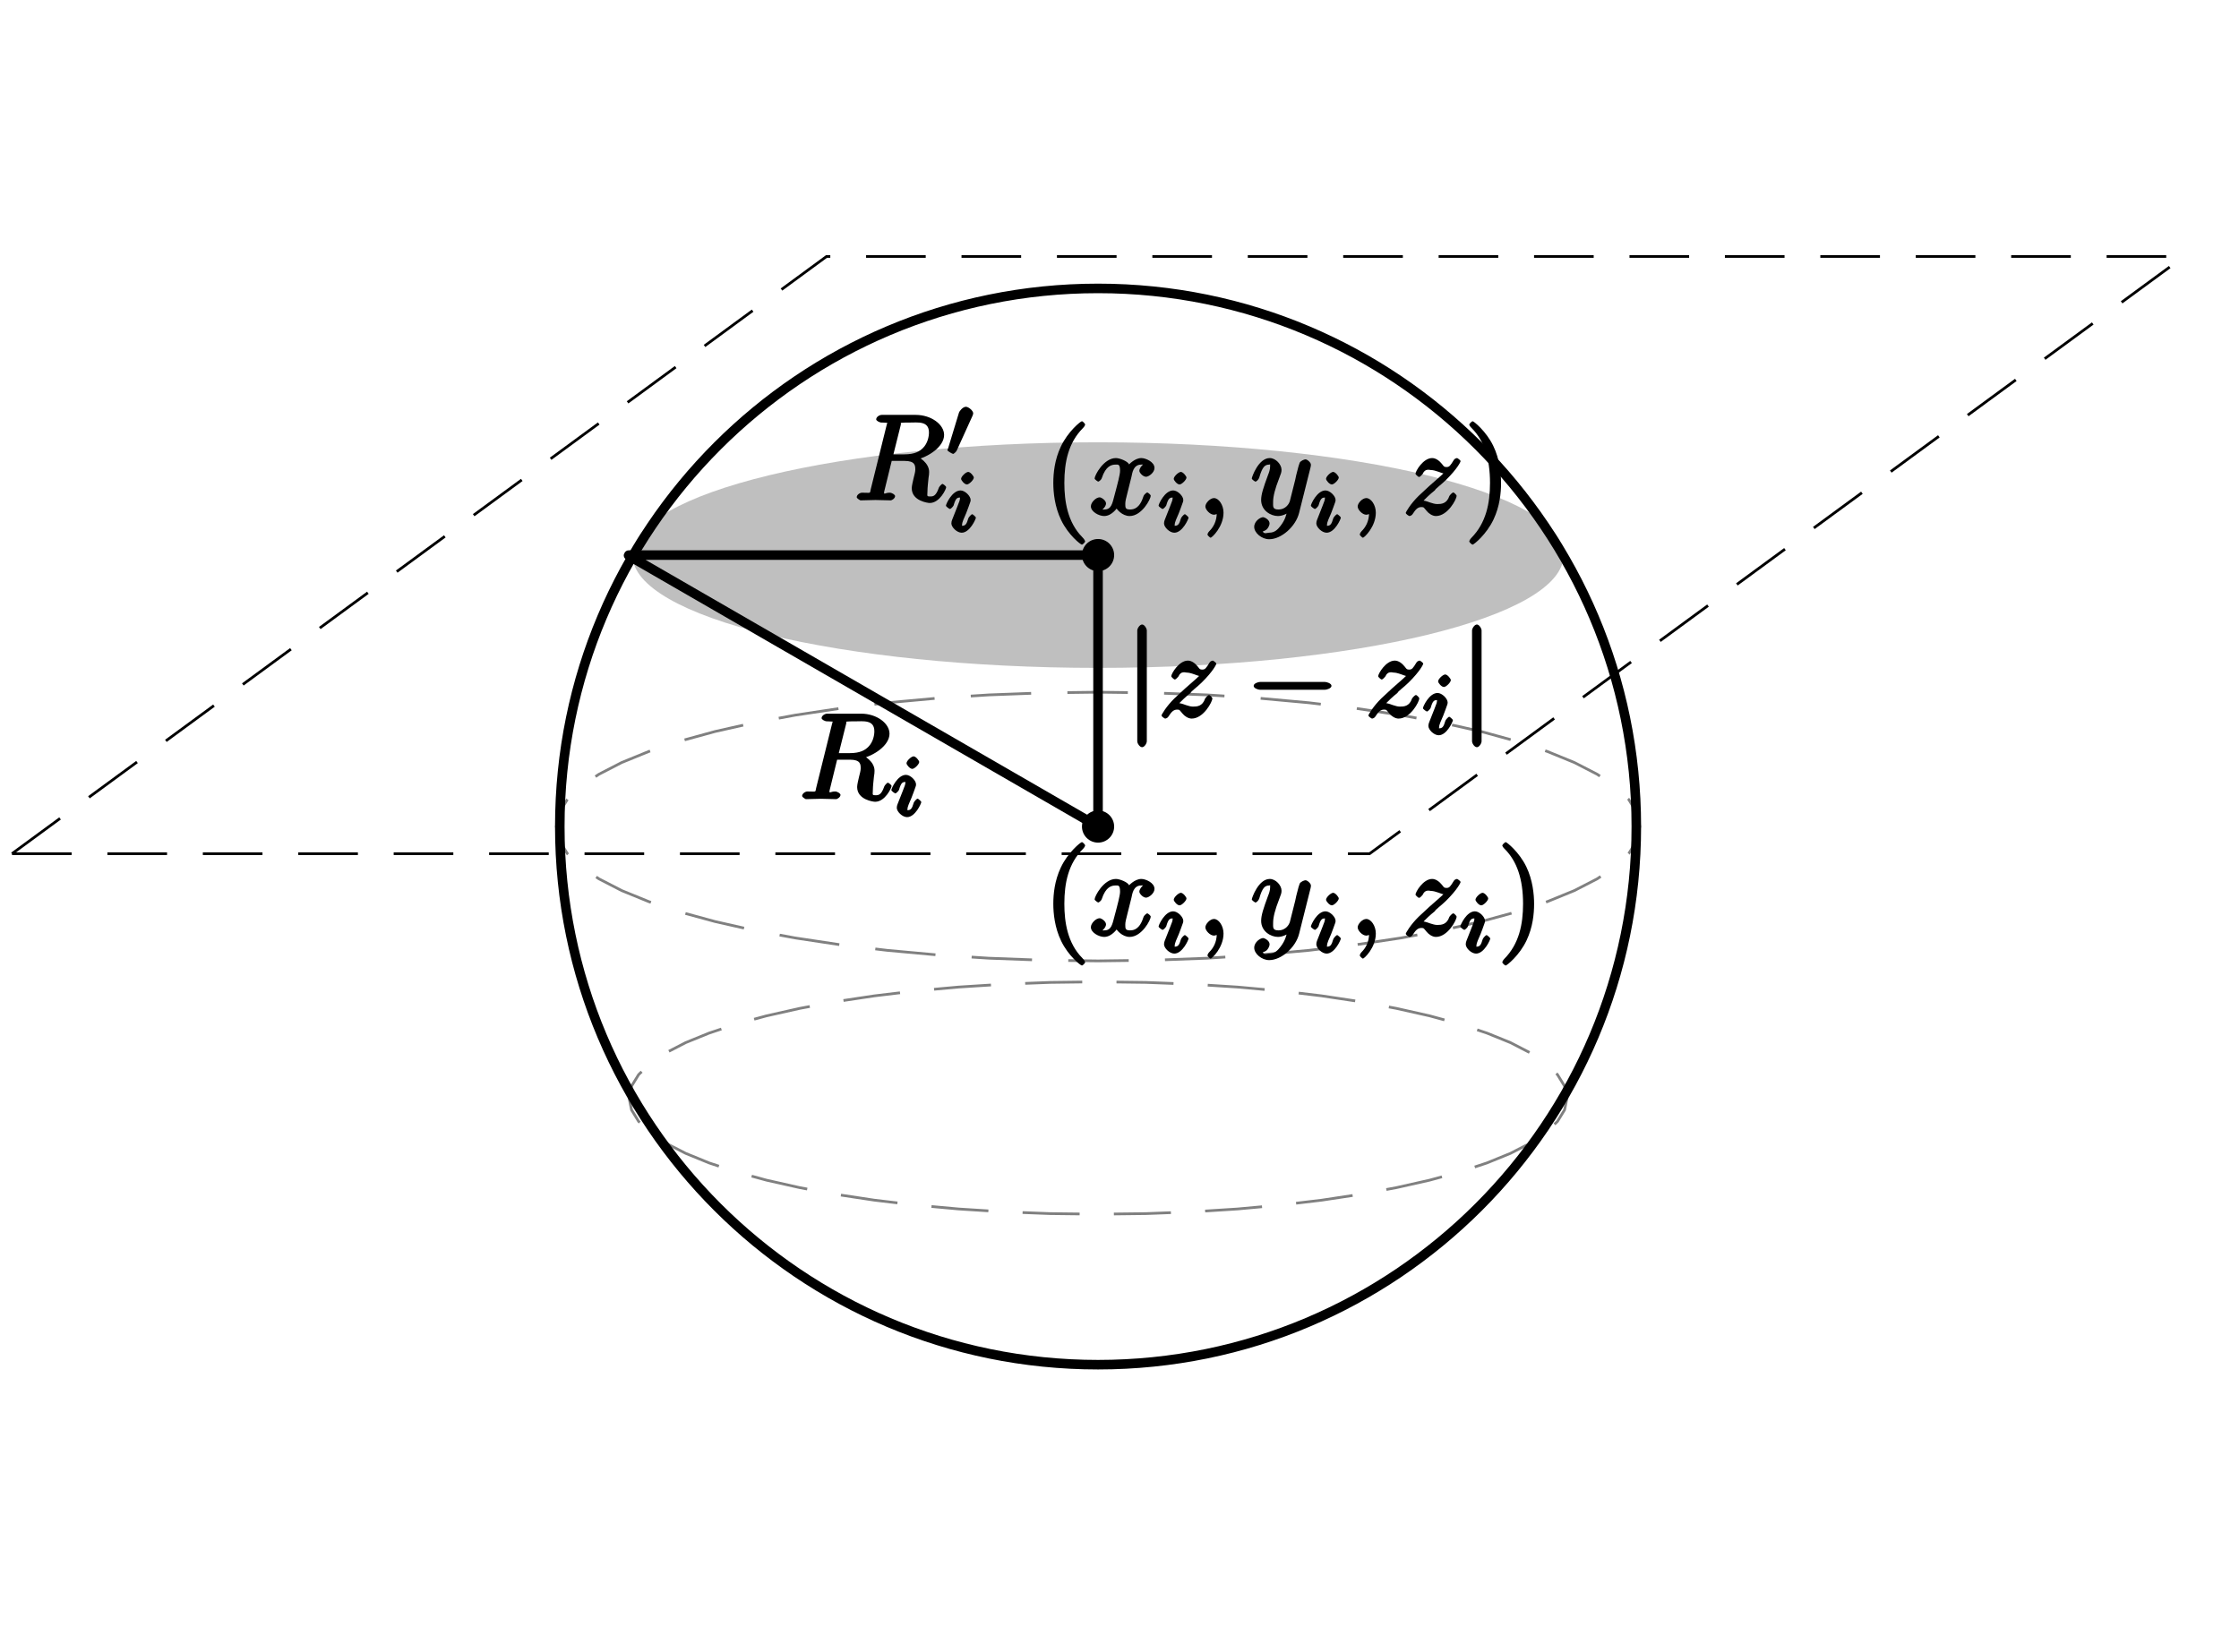 <?xml version="1.0" encoding="UTF-8"?>
<svg xmlns="http://www.w3.org/2000/svg" xmlns:xlink="http://www.w3.org/1999/xlink" width="187pt" height="138pt" viewBox="0 0 187 138" version="1.2">
<defs>
<g>
<symbol overflow="visible" id="glyph1-0">
<path style="stroke:none;" d=""/>
</symbol>
<symbol overflow="visible" id="glyph1-1">
<path style="stroke:none;" d="M 3.469 2.234 C 3.469 2.203 3.422 2.062 3.25 1.891 C 2 0.641 1.734 -1.125 1.734 -2.656 C 1.734 -4.391 2.062 -6.016 3.297 -7.25 C 3.422 -7.375 3.469 -7.5 3.469 -7.531 C 3.469 -7.609 3.266 -7.812 3.203 -7.812 C 3.094 -7.812 2.031 -6.953 1.438 -5.688 C 0.922 -4.594 0.812 -3.484 0.812 -2.656 C 0.812 -1.875 0.922 -0.672 1.469 0.453 C 2.062 1.688 3.094 2.5 3.203 2.5 C 3.266 2.5 3.469 2.297 3.469 2.234 Z M 3.469 2.234 "/>
</symbol>
<symbol overflow="visible" id="glyph1-2">
<path style="stroke:none;" d="M 3.047 -2.656 C 3.047 -3.422 2.938 -4.641 2.391 -5.766 C 1.797 -6.984 0.766 -7.812 0.672 -7.812 C 0.609 -7.812 0.391 -7.594 0.391 -7.531 C 0.391 -7.5 0.438 -7.375 0.625 -7.203 C 1.609 -6.203 2.125 -4.734 2.125 -2.656 C 2.125 -0.953 1.797 0.688 0.562 1.938 C 0.438 2.062 0.391 2.203 0.391 2.234 C 0.391 2.297 0.609 2.5 0.672 2.5 C 0.766 2.5 1.828 1.656 2.422 0.391 C 2.938 -0.703 3.047 -1.812 3.047 -2.656 Z M 3.047 -2.656 "/>
</symbol>
<symbol overflow="visible" id="glyph2-0">
<path style="stroke:none;" d=""/>
</symbol>
<symbol overflow="visible" id="glyph2-1">
<path style="stroke:none;" d="M 3.5 -3.172 C 3.562 -3.422 3.625 -4.188 4.312 -4.188 C 4.359 -4.188 4.469 -4.234 4.688 -4.109 L 4.812 -4.391 C 4.531 -4.344 4.156 -3.922 4.156 -3.672 C 4.156 -3.516 4.453 -3.172 4.719 -3.172 C 4.938 -3.172 5.422 -3.516 5.422 -3.906 C 5.422 -4.422 4.672 -4.734 4.328 -4.734 C 3.75 -4.734 3.266 -4.156 3.297 -4.203 C 3.203 -4.469 2.5 -4.734 2.203 -4.734 C 1.172 -4.734 0.422 -3.281 0.422 -3.031 C 0.422 -2.938 0.703 -2.766 0.719 -2.766 C 0.797 -2.766 1 -2.953 1.016 -3.047 C 1.359 -4.094 1.844 -4.188 2.188 -4.188 C 2.375 -4.188 2.547 -4.25 2.547 -3.672 C 2.547 -3.375 2.375 -2.703 2 -1.312 C 1.844 -0.688 1.672 -0.438 1.234 -0.438 C 1.172 -0.438 1.062 -0.391 0.859 -0.516 L 0.734 -0.234 C 0.984 -0.297 1.375 -0.656 1.375 -0.938 C 1.375 -1.203 0.984 -1.453 0.844 -1.453 C 0.531 -1.453 0.109 -1.031 0.109 -0.703 C 0.109 -0.25 0.781 0.109 1.219 0.109 C 1.891 0.109 2.359 -0.641 2.391 -0.703 L 2.094 -0.812 C 2.219 -0.438 2.75 0.109 3.344 0.109 C 4.375 0.109 5.109 -1.328 5.109 -1.578 C 5.109 -1.688 4.859 -1.859 4.828 -1.859 C 4.734 -1.859 4.531 -1.641 4.516 -1.578 C 4.188 -0.516 3.688 -0.438 3.375 -0.438 C 2.984 -0.438 2.984 -0.594 2.984 -0.922 C 2.984 -1.141 3.047 -1.359 3.156 -1.797 Z M 3.5 -3.172 "/>
</symbol>
<symbol overflow="visible" id="glyph2-2">
<path style="stroke:none;" d="M 2.188 -0.172 C 2.188 -0.828 1.781 -1.391 1.391 -1.391 C 1.062 -1.391 0.672 -0.969 0.672 -0.688 C 0.672 -0.422 1.062 0 1.391 0 C 1.5 0 1.75 -0.094 1.859 -0.172 C 1.891 -0.203 1.781 -0.156 1.781 -0.156 C 1.797 -0.156 1.625 -0.312 1.625 -0.172 C 1.625 0.562 1.328 1.047 1 1.375 C 0.891 1.484 0.844 1.625 0.844 1.656 C 0.844 1.719 1.062 1.922 1.109 1.922 C 1.219 1.922 2.188 1 2.188 -0.172 Z M 2.188 -0.172 "/>
</symbol>
<symbol overflow="visible" id="glyph2-3">
<path style="stroke:none;" d="M 5.016 -3.953 C 5.047 -4.094 5.047 -4.109 5.047 -4.188 C 5.047 -4.359 4.75 -4.625 4.594 -4.625 C 4.5 -4.625 4.203 -4.516 4.109 -4.344 C 4.047 -4.203 3.969 -3.891 3.922 -3.703 C 3.859 -3.453 3.781 -3.188 3.734 -2.906 L 3.281 -1.109 C 3.234 -0.969 2.984 -0.438 2.328 -0.438 C 1.828 -0.438 1.891 -0.703 1.891 -1.078 C 1.891 -1.531 2.047 -2.156 2.391 -3.031 C 2.547 -3.438 2.594 -3.547 2.594 -3.75 C 2.594 -4.203 2.109 -4.734 1.609 -4.734 C 0.656 -4.734 0.109 -3.125 0.109 -3.031 C 0.109 -2.938 0.391 -2.766 0.406 -2.766 C 0.516 -2.766 0.688 -2.953 0.734 -3.109 C 1 -4.047 1.234 -4.188 1.578 -4.188 C 1.656 -4.188 1.641 -4.344 1.641 -4.031 C 1.641 -3.781 1.547 -3.516 1.469 -3.328 C 1.078 -2.266 0.891 -1.703 0.891 -1.234 C 0.891 -0.344 1.703 0.109 2.297 0.109 C 2.688 0.109 3.141 -0.109 3.422 -0.391 L 3.125 -0.5 C 2.984 0.016 2.922 0.391 2.516 0.922 C 2.266 1.25 2.016 1.5 1.562 1.5 C 1.422 1.5 1.141 1.641 1.031 1.406 C 0.953 1.406 1.203 1.359 1.344 1.234 C 1.453 1.141 1.594 0.906 1.594 0.719 C 1.594 0.406 1.156 0.203 1.062 0.203 C 0.828 0.203 0.312 0.531 0.312 1.016 C 0.312 1.516 0.938 2.047 1.562 2.047 C 2.578 2.047 3.781 0.984 4.062 -0.156 Z M 5.016 -3.953 "/>
</symbol>
<symbol overflow="visible" id="glyph2-4">
<path style="stroke:none;" d="M 1.453 -0.875 C 1.984 -1.453 2.266 -1.703 2.688 -2.047 C 2.688 -2.141 3.25 -2.547 3.609 -2.906 C 4.562 -3.844 4.828 -4.422 4.828 -4.469 C 4.828 -4.562 4.562 -4.734 4.547 -4.734 C 4.469 -4.734 4.312 -4.672 4.266 -4.578 C 3.969 -4.094 3.891 -3.984 3.656 -3.984 C 3.406 -3.984 3.406 -4.094 3.266 -4.25 C 3.078 -4.484 2.781 -4.734 2.453 -4.734 C 1.703 -4.734 1.062 -3.641 1.062 -3.422 C 1.062 -3.375 1.281 -3.156 1.359 -3.156 C 1.453 -3.156 1.641 -3.375 1.672 -3.422 C 1.859 -3.891 2.266 -3.734 2.344 -3.734 C 2.547 -3.734 2.734 -3.672 2.969 -3.594 C 3.375 -3.438 3.484 -3.438 3.375 -3.438 C 3.25 -3.297 2.406 -2.578 2.219 -2.406 L 1.328 -1.578 C 0.641 -0.906 0.25 -0.219 0.25 -0.156 C 0.25 -0.047 0.531 0.109 0.547 0.109 C 0.625 0.109 0.766 0.047 0.828 -0.062 C 1.062 -0.422 1.234 -0.641 1.562 -0.641 C 1.781 -0.641 1.75 -0.594 2 -0.312 C 2.172 -0.094 2.484 0.109 2.766 0.109 C 3.766 0.109 4.5 -1.312 4.5 -1.578 C 4.5 -1.641 4.297 -1.859 4.219 -1.859 C 4.125 -1.859 3.922 -1.625 3.891 -1.562 C 3.672 -0.906 3.203 -0.891 2.875 -0.891 C 2.688 -0.891 2.5 -0.953 2.297 -1.016 C 1.953 -1.141 1.797 -1.188 1.594 -1.188 C 1.578 -1.188 1.422 -1.188 1.328 -1.156 Z M 1.453 -0.875 "/>
</symbol>
<symbol overflow="visible" id="glyph2-5">
<path style="stroke:none;" d="M 3.906 -6.281 C 3.969 -6.516 3.828 -6.453 4.016 -6.484 C 4.109 -6.5 4.422 -6.5 4.625 -6.5 C 5.328 -6.5 6.266 -6.656 6.266 -5.672 C 6.266 -5.328 6.156 -4.766 5.766 -4.375 C 5.5 -4.109 5.109 -3.844 4.203 -3.844 L 3.297 -3.844 Z M 5.172 -3.391 C 6.188 -3.609 7.531 -4.469 7.531 -5.469 C 7.531 -6.328 6.469 -7.141 5.156 -7.141 L 2.328 -7.141 C 2.125 -7.141 1.859 -6.969 1.859 -6.766 C 1.859 -6.656 2.125 -6.5 2.312 -6.5 C 2.328 -6.5 2.516 -6.5 2.688 -6.484 C 2.875 -6.453 2.781 -6.609 2.781 -6.484 C 2.781 -6.438 2.766 -6.406 2.734 -6.297 L 1.406 -0.938 C 1.312 -0.547 1.469 -0.641 0.672 -0.641 C 0.5 -0.641 0.234 -0.469 0.234 -0.266 C 0.234 -0.156 0.531 0 0.547 0 C 0.828 0 1.531 -0.031 1.797 -0.031 C 2.078 -0.031 2.797 0 3.078 0 C 3.156 0 3.438 -0.156 3.438 -0.359 C 3.438 -0.469 3.188 -0.641 2.984 -0.641 C 2.625 -0.641 2.516 -0.469 2.516 -0.641 C 2.516 -0.703 2.531 -0.75 2.547 -0.812 L 3.156 -3.297 L 4.219 -3.297 C 5.125 -3.297 5.125 -2.906 5.125 -2.547 C 5.125 -2.406 5.047 -2.094 4.984 -1.859 C 4.922 -1.578 4.828 -1.219 4.828 -1.016 C 4.828 0.062 6.203 0.219 6.328 0.219 C 7.172 0.219 7.703 -0.953 7.703 -1.094 C 7.703 -1.203 7.422 -1.375 7.406 -1.375 C 7.312 -1.375 7.125 -1.141 7.094 -1.062 C 6.844 -0.328 6.594 -0.328 6.375 -0.328 C 6.047 -0.328 6.141 -0.375 6.141 -0.766 C 6.141 -1.078 6.203 -1.578 6.234 -1.906 C 6.266 -2.047 6.281 -2.234 6.281 -2.375 C 6.281 -3.141 5.438 -3.625 5.172 -3.719 Z M 5.172 -3.391 "/>
</symbol>
<symbol overflow="visible" id="glyph3-0">
<path style="stroke:none;" d=""/>
</symbol>
<symbol overflow="visible" id="glyph3-1">
<path style="stroke:none;" d="M 2.453 -4.547 C 2.453 -4.656 2.172 -5.016 1.984 -5.016 C 1.797 -5.016 1.391 -4.641 1.391 -4.438 C 1.391 -4.312 1.672 -3.969 1.875 -3.969 C 2.062 -3.969 2.453 -4.359 2.453 -4.547 Z M 0.641 -1.016 C 0.609 -0.922 0.578 -0.844 0.578 -0.719 C 0.578 -0.391 1.047 0.062 1.438 0.062 C 2.125 0.062 2.625 -1.094 2.625 -1.188 C 2.625 -1.281 2.344 -1.484 2.328 -1.484 C 2.234 -1.484 2.031 -1.234 2 -1.156 C 1.844 -0.609 1.734 -0.516 1.453 -0.516 C 1.312 -0.516 1.469 -0.406 1.469 -0.562 C 1.469 -0.719 1.516 -0.859 1.578 -1.016 C 1.656 -1.203 1.734 -1.391 1.812 -1.562 C 1.875 -1.734 2.125 -2.375 2.141 -2.453 C 2.172 -2.516 2.188 -2.609 2.188 -2.672 C 2.188 -3 1.719 -3.469 1.344 -3.469 C 0.641 -3.469 0.125 -2.328 0.125 -2.203 C 0.125 -2.109 0.422 -1.922 0.453 -1.922 C 0.547 -1.922 0.734 -2.141 0.766 -2.219 C 0.938 -2.828 1.062 -2.875 1.312 -2.875 C 1.422 -2.875 1.297 -3.016 1.297 -2.828 C 1.297 -2.672 1.25 -2.562 1.078 -2.125 Z M 0.641 -1.016 "/>
</symbol>
<symbol overflow="visible" id="glyph4-0">
<path style="stroke:none;" d=""/>
</symbol>
<symbol overflow="visible" id="glyph4-1">
<path style="stroke:none;" d="M 2.219 -3.453 C 2.266 -3.562 2.281 -3.625 2.281 -3.672 C 2.281 -3.891 1.891 -4.219 1.672 -4.219 C 1.406 -4.219 1.125 -3.844 1.094 -3.734 L 0.172 -0.703 C 0.219 -0.812 0.125 -0.609 0.125 -0.594 C 0.125 -0.516 0.547 -0.281 0.609 -0.281 C 0.656 -0.281 0.859 -0.453 0.906 -0.562 Z M 2.219 -3.453 "/>
</symbol>
<symbol overflow="visible" id="glyph5-0">
<path style="stroke:none;" d=""/>
</symbol>
<symbol overflow="visible" id="glyph5-1">
<path style="stroke:none;" d="M 1.781 -7.25 C 1.781 -7.422 1.578 -7.75 1.391 -7.75 C 1.188 -7.75 0.984 -7.422 0.984 -7.25 L 0.984 2 C 0.984 2.188 1.188 2.5 1.391 2.5 C 1.578 2.5 1.781 2.188 1.781 2 Z M 1.781 -7.25 "/>
</symbol>
<symbol overflow="visible" id="glyph5-2">
<path style="stroke:none;" d="M 6.562 -2.297 C 6.734 -2.297 7.125 -2.422 7.125 -2.625 C 7.125 -2.828 6.734 -2.953 6.562 -2.953 L 1.172 -2.953 C 1 -2.953 0.625 -2.828 0.625 -2.625 C 0.625 -2.422 1 -2.297 1.172 -2.297 Z M 6.562 -2.297 "/>
</symbol>
<symbol overflow="visible" id="glyph0-0">
<path style="stroke:none;" d="M 1.344 0 C 1.344 -0.742 0.742 -1.344 0 -1.344 C -0.742 -1.344 -1.344 -0.742 -1.344 0 C -1.344 0.742 -0.742 1.344 0 1.344 C 0.742 1.344 1.344 0.742 1.344 0 "/>
</symbol>
</g>
</defs>
<g id="surface1">
<path style="fill:none;stroke-width:2.267;stroke-linecap:butt;stroke-linejoin:miter;stroke:rgb(50%,50%,50%);stroke-opacity:1;stroke-dasharray:50.478,30.287;stroke-dashoffset:24.907;stroke-miterlimit:10;" d="M 1369.492 689.531 L 1367.148 700.977 L 1360.312 712.148 L 1349.141 722.891 L 1333.945 733.203 L 1314.883 743.008 L 1292.227 752.266 L 1266.172 760.898 L 1236.992 768.906 L 1204.844 776.133 L 1170.039 782.578 L 1132.734 788.203 L 1093.164 792.93 L 1051.602 796.719 L 1008.242 799.492 L 963.359 801.172 L 917.07 801.758 L 870.82 801.172 L 825.898 799.492 L 782.539 796.719 L 740.977 792.93 L 701.445 788.203 L 664.141 782.578 L 629.297 776.133 L 597.188 768.906 L 567.969 760.898 L 541.953 752.266 L 519.258 743.008 L 500.234 733.203 L 485 722.891 L 473.867 712.148 L 466.992 700.977 L 464.688 689.531 L 466.992 678.047 L 473.867 666.875 L 485 656.133 L 500.234 645.82 L 519.258 636.016 L 541.953 626.758 L 567.969 618.125 L 597.188 610.156 L 629.297 602.891 L 664.141 596.445 L 701.445 590.82 L 740.977 586.094 L 782.539 582.305 L 825.898 579.531 L 870.82 577.852 L 917.07 577.266 L 963.359 577.852 L 1008.242 579.531 L 1051.602 582.305 L 1093.164 586.094 L 1132.734 590.82 L 1170.039 596.445 L 1204.844 602.891 L 1236.992 610.156 L 1266.172 618.125 L 1292.227 626.758 L 1314.883 636.016 L 1333.945 645.82 L 1349.141 656.133 L 1360.312 666.875 L 1367.148 678.047 Z M 1369.492 689.531 " transform="matrix(0.1,0,0,-0.1,0,138)"/>
<path style=" stroke:none;fill-rule:nonzero;fill:rgb(75%,75%,75%);fill-opacity:1;" d="M 130.59 46.371 C 130.59 41.168 113.184 36.949 91.707 36.949 C 70.234 36.949 52.828 41.168 52.828 46.371 C 52.828 51.574 70.234 55.793 91.707 55.793 C 113.184 55.793 130.59 51.574 130.59 46.371 "/>
<path style="fill:none;stroke-width:2.267;stroke-linecap:butt;stroke-linejoin:miter;stroke:rgb(50%,50%,50%);stroke-opacity:1;stroke-dasharray:47.665,28.599;stroke-dashoffset:24.907;stroke-miterlimit:10;" d="M 1308.75 462.734 L 1306.719 472.656 L 1300.781 482.305 L 1291.133 491.602 L 1277.969 500.508 L 1261.484 509.023 L 1241.836 516.992 L 1219.297 524.492 L 1194.023 531.367 L 1166.211 537.617 L 1136.055 543.242 L 1103.789 548.086 L 1069.531 552.188 L 1033.555 555.43 L 996.016 557.812 L 957.148 559.297 L 917.07 559.805 L 877.031 559.297 L 838.164 557.812 L 800.625 555.43 L 764.648 552.188 L 730.391 548.086 L 698.086 543.242 L 667.969 537.617 L 640.156 531.367 L 614.844 524.492 L 592.305 516.992 L 572.695 509.023 L 556.211 500.508 L 543.047 491.602 L 533.398 482.305 L 527.461 472.656 L 525.43 462.734 L 527.461 452.812 L 533.398 443.164 L 543.047 433.867 L 556.211 424.961 L 572.695 416.484 L 592.305 408.477 L 614.844 401.016 L 640.156 394.102 L 667.969 387.852 L 698.086 382.266 L 730.391 377.383 L 764.648 373.32 L 800.625 370.039 L 838.164 367.656 L 877.031 366.172 L 917.07 365.703 L 957.148 366.172 L 996.016 367.656 L 1033.555 370.039 L 1069.531 373.32 L 1103.789 377.383 L 1136.055 382.266 L 1166.211 387.852 L 1194.023 394.102 L 1219.297 401.016 L 1241.836 408.477 L 1261.484 416.484 L 1277.969 424.961 L 1291.133 433.867 L 1300.781 443.164 L 1306.719 452.812 Z M 1308.75 462.734 " transform="matrix(0.1,0,0,-0.1,0,138)"/>
<path style="fill:none;stroke-width:7.97;stroke-linecap:butt;stroke-linejoin:miter;stroke:rgb(0%,0%,0%);stroke-opacity:1;stroke-miterlimit:10;" d="M 1366.641 689.531 C 1366.641 937.812 1165.352 1139.062 917.07 1139.062 C 668.789 1139.062 467.539 937.812 467.539 689.531 C 467.539 441.25 668.789 239.961 917.07 239.961 C 1165.352 239.961 1366.641 441.25 1366.641 689.531 Z M 1366.641 689.531 " transform="matrix(0.1,0,0,-0.1,0,138)"/>
<path style="fill:none;stroke-width:2.267;stroke-linecap:butt;stroke-linejoin:miter;stroke:rgb(0%,0%,0%);stroke-opacity:1;stroke-dasharray:49.811,29.887;stroke-miterlimit:10;" d="M 10 666.836 L 690.312 1165.742 L 1824.18 1165.742 L 1143.867 666.836 L 10 666.836 " transform="matrix(0.1,0,0,-0.1,0,138)"/>
<path style="fill:none;stroke-width:7.97;stroke-linecap:butt;stroke-linejoin:miter;stroke:rgb(0%,0%,0%);stroke-opacity:1;stroke-miterlimit:10;" d="M 917.07 689.531 L 917.07 916.055 C 917.07 916.172 916.992 916.289 916.875 916.289 L 525.156 916.289 C 524.922 916.289 524.844 915.977 525.039 915.859 L 917.07 689.531 " transform="matrix(0.1,0,0,-0.1,0,138)"/>
<g style="fill:rgb(0%,0%,0%);fill-opacity:1;">
  <use xlink:href="#glyph0-0" x="91.709" y="69.048"/>
</g>
<g style="fill:rgb(0%,0%,0%);fill-opacity:1;">
  <use xlink:href="#glyph1-1" x="87.16" y="78.16"/>
</g>
<g style="fill:rgb(0%,0%,0%);fill-opacity:1;">
  <use xlink:href="#glyph2-1" x="91" y="78.16"/>
</g>
<g style="fill:rgb(0%,0%,0%);fill-opacity:1;">
  <use xlink:href="#glyph3-1" x="96.64" y="79.6"/>
</g>
<g style="fill:rgb(0%,0%,0%);fill-opacity:1;">
  <use xlink:href="#glyph2-2" x="100" y="78.16"/>
</g>
<g style="fill:rgb(0%,0%,0%);fill-opacity:1;">
  <use xlink:href="#glyph2-3" x="104.44" y="78.16"/>
</g>
<g style="fill:rgb(0%,0%,0%);fill-opacity:1;">
  <use xlink:href="#glyph3-1" x="109.36" y="79.6"/>
</g>
<g style="fill:rgb(0%,0%,0%);fill-opacity:1;">
  <use xlink:href="#glyph2-2" x="112.72" y="78.16"/>
</g>
<g style="fill:rgb(0%,0%,0%);fill-opacity:1;">
  <use xlink:href="#glyph2-4" x="117.159" y="78.16"/>
</g>
<g style="fill:rgb(0%,0%,0%);fill-opacity:1;">
  <use xlink:href="#glyph3-1" x="121.84" y="79.6"/>
</g>
<g style="fill:rgb(0%,0%,0%);fill-opacity:1;">
  <use xlink:href="#glyph1-2" x="125.08" y="78.16"/>
</g>
<g style="fill:rgb(0%,0%,0%);fill-opacity:1;">
  <use xlink:href="#glyph0-0" x="91.709" y="46.371"/>
</g>
<g style="fill:rgb(0%,0%,0%);fill-opacity:1;">
  <use xlink:href="#glyph1-1" x="87.16" y="43"/>
</g>
<g style="fill:rgb(0%,0%,0%);fill-opacity:1;">
  <use xlink:href="#glyph2-1" x="91" y="43"/>
</g>
<g style="fill:rgb(0%,0%,0%);fill-opacity:1;">
  <use xlink:href="#glyph3-1" x="96.64" y="44.44"/>
</g>
<g style="fill:rgb(0%,0%,0%);fill-opacity:1;">
  <use xlink:href="#glyph2-2" x="100" y="43"/>
</g>
<g style="fill:rgb(0%,0%,0%);fill-opacity:1;">
  <use xlink:href="#glyph2-3" x="104.439" y="43"/>
</g>
<g style="fill:rgb(0%,0%,0%);fill-opacity:1;">
  <use xlink:href="#glyph3-1" x="109.36" y="44.44"/>
</g>
<g style="fill:rgb(0%,0%,0%);fill-opacity:1;">
  <use xlink:href="#glyph2-2" x="112.72" y="43"/>
</g>
<g style="fill:rgb(0%,0%,0%);fill-opacity:1;">
  <use xlink:href="#glyph2-4" x="117.159" y="43"/>
</g>
<g style="fill:rgb(0%,0%,0%);fill-opacity:1;">
  <use xlink:href="#glyph1-2" x="122.32" y="43"/>
</g>
<g style="fill:rgb(0%,0%,0%);fill-opacity:1;">
  <use xlink:href="#glyph2-5" x="66.76" y="66.76"/>
</g>
<g style="fill:rgb(0%,0%,0%);fill-opacity:1;">
  <use xlink:href="#glyph3-1" x="74.32" y="68.2"/>
</g>
<g style="fill:rgb(0%,0%,0%);fill-opacity:1;">
  <use xlink:href="#glyph2-5" x="71.32" y="41.8"/>
</g>
<g style="fill:rgb(0%,0%,0%);fill-opacity:1;">
  <use xlink:href="#glyph4-1" x="79" y="38.2"/>
</g>
<g style="fill:rgb(0%,0%,0%);fill-opacity:1;">
  <use xlink:href="#glyph3-1" x="78.88" y="44.44"/>
</g>
<g style="fill:rgb(0%,0%,0%);fill-opacity:1;">
  <use xlink:href="#glyph5-1" x="94" y="59.92"/>
</g>
<g style="fill:rgb(0%,0%,0%);fill-opacity:1;">
  <use xlink:href="#glyph2-4" x="96.76" y="59.92"/>
</g>
<g style="fill:rgb(0%,0%,0%);fill-opacity:1;">
  <use xlink:href="#glyph5-2" x="104.08" y="59.92"/>
</g>
<g style="fill:rgb(0%,0%,0%);fill-opacity:1;">
  <use xlink:href="#glyph2-4" x="114.04" y="59.92"/>
</g>
<g style="fill:rgb(0%,0%,0%);fill-opacity:1;">
  <use xlink:href="#glyph3-1" x="118.72" y="61.36"/>
</g>
<g style="fill:rgb(0%,0%,0%);fill-opacity:1;">
  <use xlink:href="#glyph5-1" x="121.96" y="59.92"/>
</g>
</g>
</svg>
